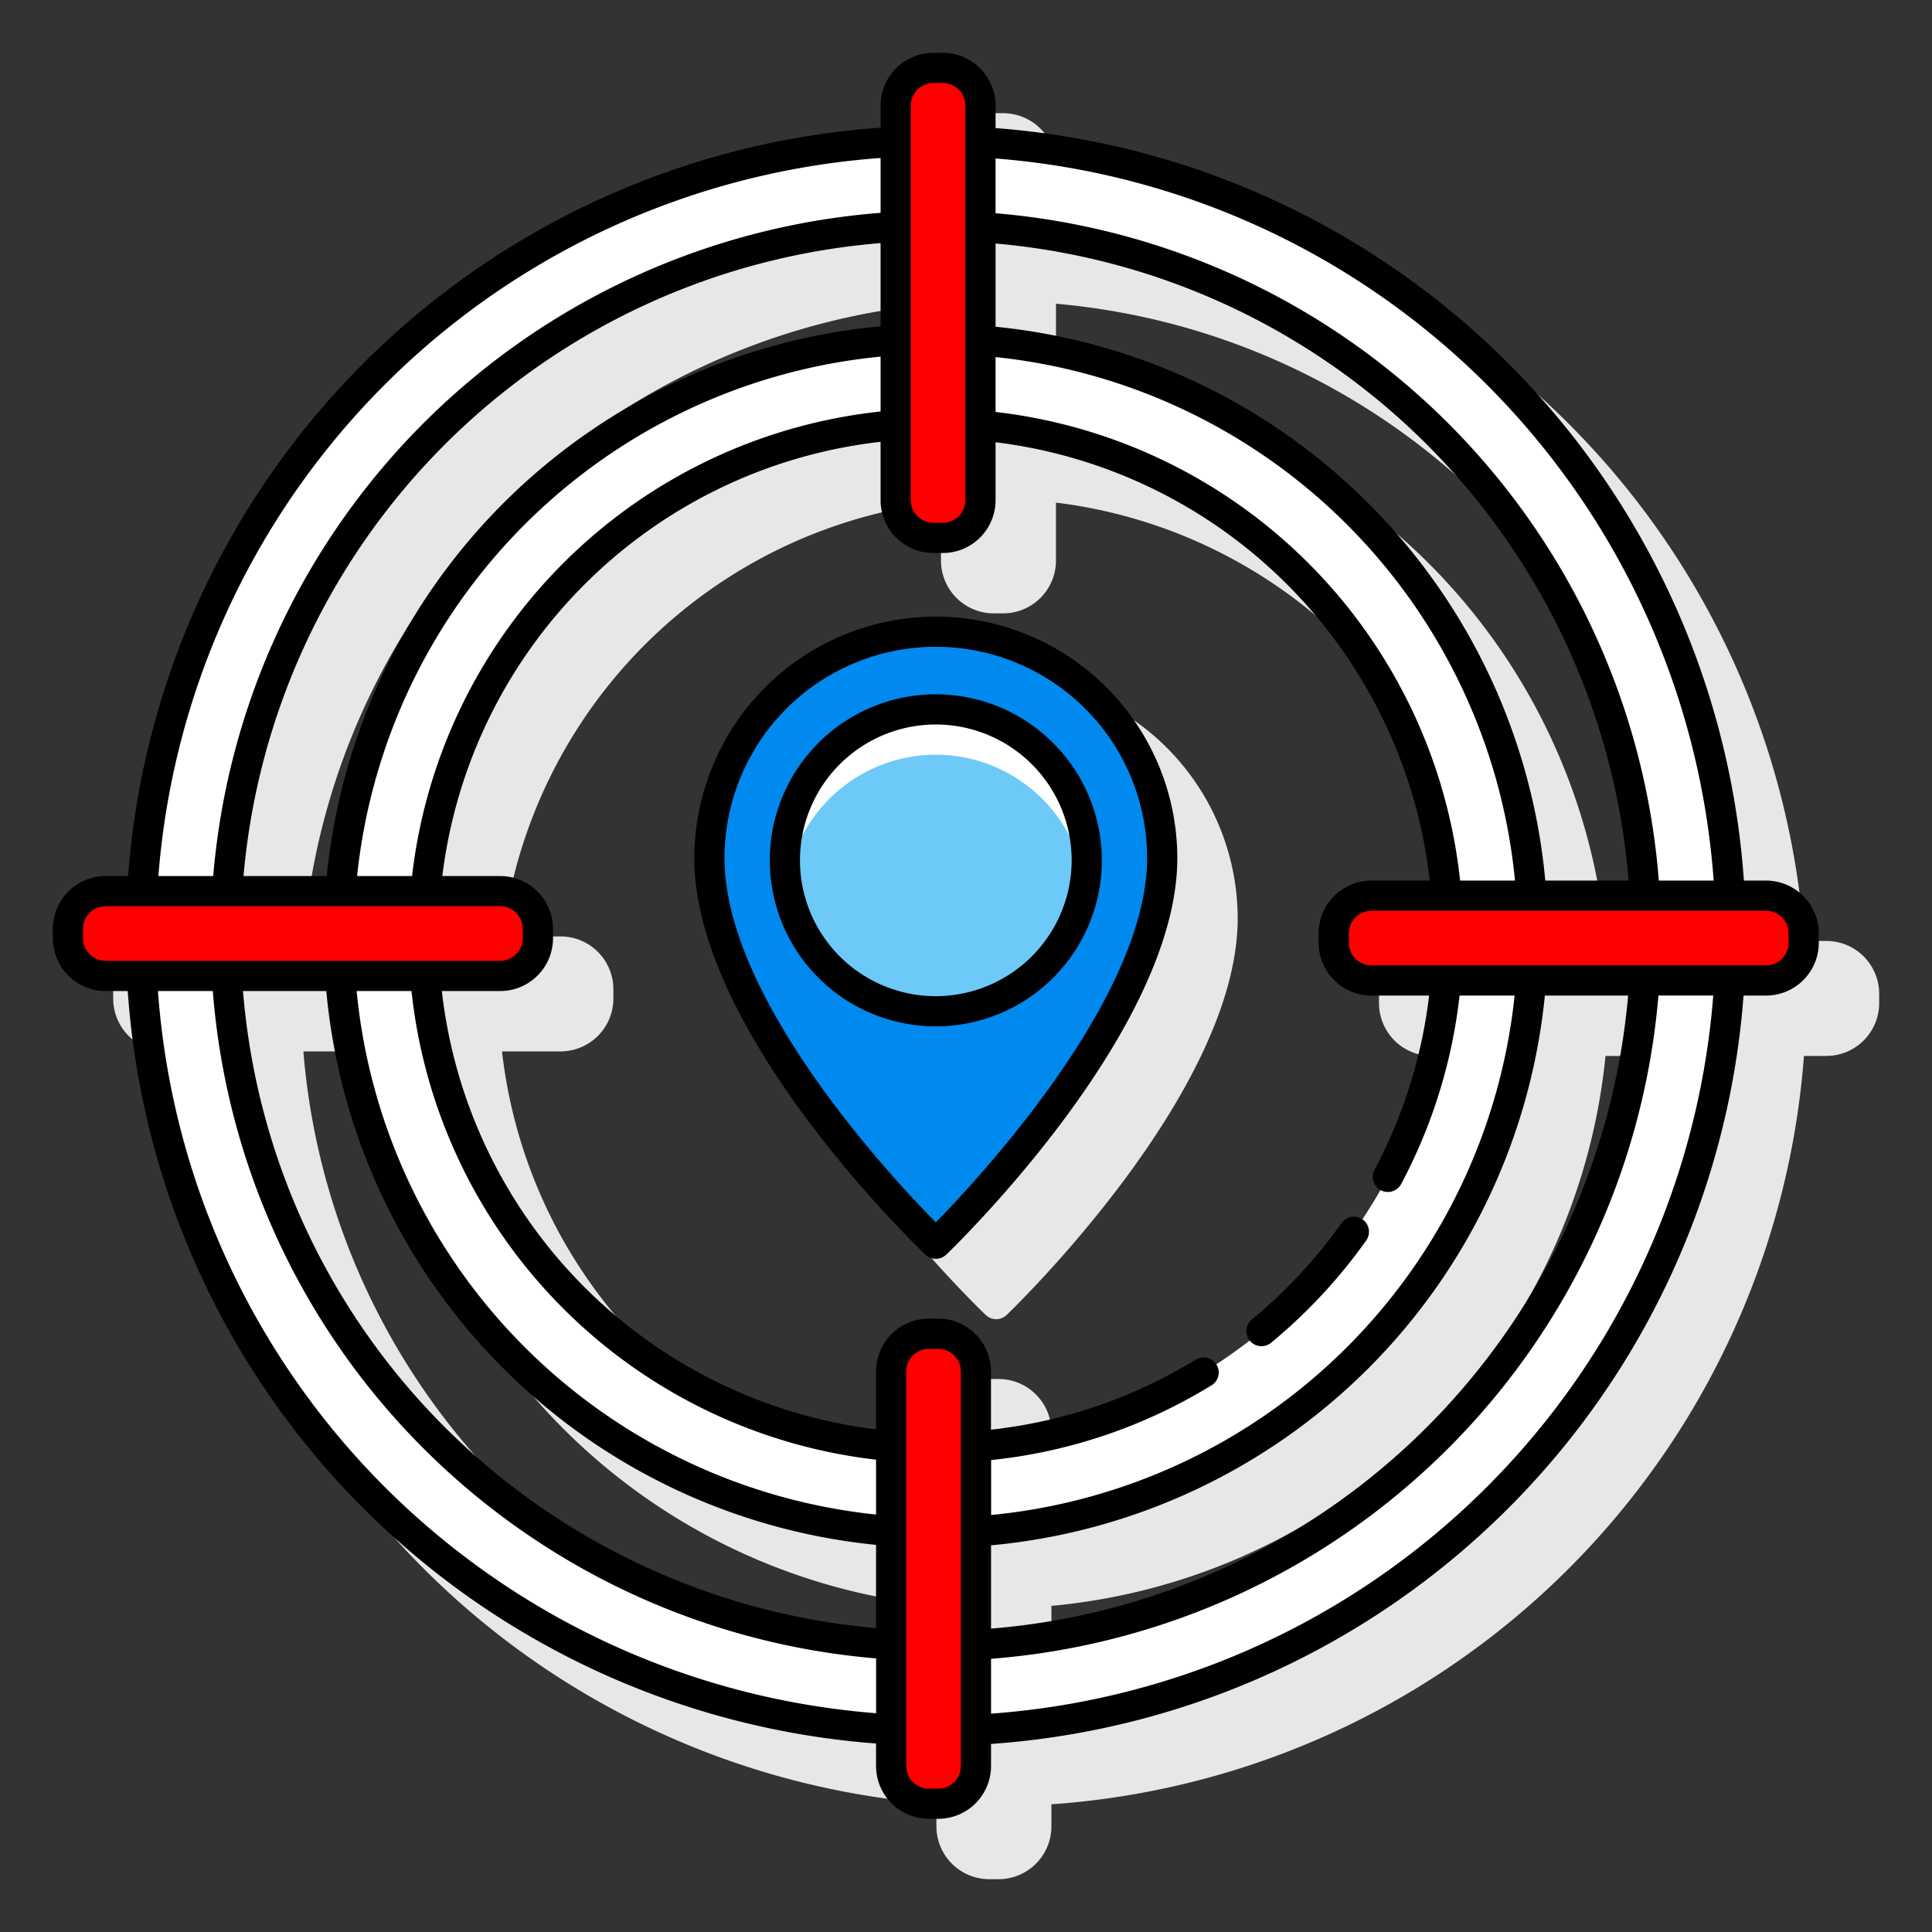 <?xml version="1.0"?>
<svg xmlns="http://www.w3.org/2000/svg" viewBox="0 0 128 128" width="512px" height="512px" class=""><rect x="0" y="0" width="128" height="128" fill="#333333" stroke="none"/><g><path d="M66,44.851a16.018,16.018,0,0,0-16,16C50,72.4,64.685,86.525,65.31,87.121a1,1,0,0,0,1.383,0C67.318,86.518,82,72.278,82,60.851A16.018,16.018,0,0,0,66,44.851Z" fill="#e6e7e8" data-original="#E6E7E8" class="active-path" style="fill:#E6E7E8"/><path d="M121,62.341h-1.461a53.741,53.741,0,0,0-49.58-49.857V11a3.5,3.5,0,0,0-3.5-3.5h-.618a3.5,3.5,0,0,0-3.5,3.5v1.461a53.74,53.74,0,0,0-49.857,49.58H11a3.5,3.5,0,0,0-3.5,3.5v.618a3.5,3.5,0,0,0,3.5,3.5h1.461a53.74,53.74,0,0,0,49.58,49.857V121a3.5,3.5,0,0,0,3.5,3.5h.618a3.5,3.5,0,0,0,3.5-3.5v-1.461a53.741,53.741,0,0,0,49.857-49.58H121a3.5,3.5,0,0,0,3.5-3.5v-.618A3.5,3.5,0,0,0,121,62.341Zm-26.138,0a3.5,3.5,0,0,0-3.5,3.5v.618a3.5,3.5,0,0,0,3.5,3.5H98.7a33,33,0,0,1-29.042,28.78V94.862a3.5,3.5,0,0,0-3.5-3.5h-.618a3.5,3.5,0,0,0-3.5,3.5V98.7a33,33,0,0,1-28.78-29.042h3.877a3.5,3.5,0,0,0,3.5-3.5v-.618a3.5,3.5,0,0,0-3.5-3.5H33.3a33,33,0,0,1,29.042-28.78v3.877a3.5,3.5,0,0,0,3.5,3.5h.618a3.5,3.5,0,0,0,3.5-3.5V33.3a33,33,0,0,1,28.78,29.042Zm-24.9-36.712V20.123A46.116,46.116,0,0,1,111.9,62.341h-5.508A40.63,40.63,0,0,0,69.959,25.629Zm-7.618-.022A40.629,40.629,0,0,0,25.63,62.041H20.122A46.119,46.119,0,0,1,62.341,20.1ZM25.607,69.659a40.631,40.631,0,0,0,36.434,36.712v5.507A46.117,46.117,0,0,1,20.1,69.659Zm44.052,36.734A40.628,40.628,0,0,0,106.37,69.959h5.508A46.117,46.117,0,0,1,69.659,111.9Z" fill="#e6e7e8" data-original="#E6E7E8" class="active-path" style="fill:#E6E7E8"/><path d="M77,56.85C77,67.983,62,82.4,62,82.4S47,68.1,47,56.85a15,15,0,1,1,30,0Z" fill="#0089ef" data-original="#0089EF" class=""/><path d="M62,47A10,10,0,1,0,72,57,10.011,10.011,0,0,0,62,47Z" fill="#6dc9f7" data-original="#6DC9F7" class=""/><path d="M62,50a10.007,10.007,0,0,1,9.875,8.5,10,10,0,1,0-19.75,0A10.007,10.007,0,0,1,62,50Z" fill="#fff" data-original="#FFF" class=""/><path d="M62,9.322A52.678,52.678,0,1,0,114.678,62,52.739,52.739,0,0,0,62,9.322Zm0,99.737A47.059,47.059,0,1,1,109.059,62,47.059,47.059,0,0,1,62,109.059Z" fill="#ffd7e5" data-original="#FFD7E5" class="" style="fill:#FFFFFF" data-old_color="#ffd7e5"/><path d="M62,22.434A39.566,39.566,0,1,0,101.566,62,39.566,39.566,0,0,0,62,22.434Zm0,73.513A33.947,33.947,0,1,1,95.948,62,33.985,33.985,0,0,1,62,95.947Z" fill="#ffd7e5" data-original="#FFD7E5" class="" style="fill:#FFFFFF" data-old_color="#ffd7e5"/><rect x="59.341" y="4.5" width="5.619" height="31.138" rx="2.5" ry="2.5" fill="#fa759e" data-original="#FA759E" class="" style="fill:#FF0000" data-old_color="#fa759e"/><rect x="17.26" y="46.281" width="5.619" height="31.138" rx="2.5" ry="2.5" transform="translate(-41.781 81.919) rotate(-90)" fill="#fa759e" data-original="#FA759E" class="" style="fill:#FF0000" data-old_color="#fa759e"/><rect x="59.041" y="88.362" width="5.619" height="31.138" rx="2.5" ry="2.5" transform="translate(123.7 207.862) rotate(180)" fill="#fa759e" data-original="#FA759E" class="" style="fill:#FF0000" data-old_color="#fa759e"/><rect x="101.122" y="46.581" width="5.619" height="31.138" rx="2.5" ry="2.5" transform="translate(166.081 -41.781) rotate(90)" fill="#fa759e" data-original="#FA759E" class="" style="fill:#FF0000" data-old_color="#fa759e"/><path d="M62,40.851a16.018,16.018,0,0,0-16,16C46,68.4,60.685,82.525,61.31,83.121a1,1,0,0,0,1.383,0C63.318,82.518,78,68.278,78,56.851A16.018,16.018,0,0,0,62,40.851Zm0,40.134c-2.913-2.951-14-14.8-14-24.134a14,14,0,0,1,28,0C76,66.087,64.907,78.017,62,80.985Z" fill="#3a2c60" data-original="#3A2C60" class="" style="fill:#000000" data-old_color="#3a2c60"/><path d="M62,46A11,11,0,1,0,73,57,11.013,11.013,0,0,0,62,46Zm0,20a9,9,0,1,1,9-9A9.01,9.01,0,0,1,62,66Z" fill="#3a2c60" data-original="#3A2C60" class="" style="fill:#000000" data-old_color="#3a2c60"/><path d="M83.578,89.189a1,1,0,0,0,.636-.228,35.288,35.288,0,0,0,6.317-6.8A1,1,0,0,0,88.9,81.005a33.242,33.242,0,0,1-5.96,6.413,1,1,0,0,0,.638,1.771Z" fill="#3a2c60" data-original="#3A2C60" class="" style="fill:#000000" data-old_color="#3a2c60"/><path d="M117,58.341h-1.463A53.735,53.735,0,0,0,65.959,8.488V7a3.5,3.5,0,0,0-3.5-3.5h-.618a3.5,3.5,0,0,0-3.5,3.5V8.46A53.741,53.741,0,0,0,8.486,58.041H7a3.5,3.5,0,0,0-3.5,3.5v.618a3.5,3.5,0,0,0,3.5,3.5H8.463a53.736,53.736,0,0,0,49.578,49.853V117a3.5,3.5,0,0,0,3.5,3.5h.618a3.5,3.5,0,0,0,3.5-3.5v-1.46a53.741,53.741,0,0,0,49.855-49.581H117a3.5,3.5,0,0,0,3.5-3.5v-.618A3.5,3.5,0,0,0,117,58.341Zm-3.465,0H109.9A48.11,48.11,0,0,0,65.959,14.127V10.5A51.734,51.734,0,0,1,113.535,58.341Zm-16.8,0A34.99,34.99,0,0,0,65.959,27.292V23.657a38.608,38.608,0,0,1,34.414,34.684Zm5.644,0A40.608,40.608,0,0,0,65.959,21.648V16.134A46.107,46.107,0,0,1,107.9,58.341ZM60.341,7a1.5,1.5,0,0,1,1.5-1.5h.618a1.5,1.5,0,0,1,1.5,1.5V33.138a1.5,1.5,0,0,1-1.5,1.5h-.618a1.5,1.5,0,0,1-1.5-1.5Zm-2,20.262A34.989,34.989,0,0,0,27.3,58.041H23.658A38.608,38.608,0,0,1,58.341,23.627Zm0-5.643A40.609,40.609,0,0,0,21.649,58.041H16.133A46.107,46.107,0,0,1,58.341,16.106Zm0-11.152V14.1A48.109,48.109,0,0,0,14.126,58.041H10.493A51.735,51.735,0,0,1,58.341,10.467ZM5.5,62.159v-.618a1.5,1.5,0,0,1,1.5-1.5H33.138a1.5,1.5,0,0,1,1.5,1.5v.618a1.5,1.5,0,0,1-1.5,1.5H7A1.5,1.5,0,0,1,5.5,62.159Zm16.119,3.5a40.61,40.61,0,0,0,36.422,36.693v5.514A46.107,46.107,0,0,1,16.1,65.659Zm2.009,0h3.635A34.992,34.992,0,0,0,58.041,96.708v3.635A38.607,38.607,0,0,1,23.628,65.659Zm-13.163,0H14.1a48.111,48.111,0,0,0,43.945,44.215v3.631A51.735,51.735,0,0,1,10.465,65.659ZM63.659,117a1.5,1.5,0,0,1-1.5,1.5h-.618a1.5,1.5,0,0,1-1.5-1.5V90.862a1.5,1.5,0,0,1,1.5-1.5h.618a1.5,1.5,0,0,1,1.5,1.5Zm-1.5-29.638h-.618a3.5,3.5,0,0,0-3.5,3.5V94.7A32.993,32.993,0,0,1,29.273,65.659h3.865a3.5,3.5,0,0,0,3.5-3.5v-.618a3.5,3.5,0,0,0-3.5-3.5H29.305a32.992,32.992,0,0,1,29.036-28.77v3.867a3.5,3.5,0,0,0,3.5,3.5h.618a3.5,3.5,0,0,0,3.5-3.5V29.3A32.993,32.993,0,0,1,94.727,58.341H90.862a3.5,3.5,0,0,0-3.5,3.5v.618a3.5,3.5,0,0,0,3.5,3.5h3.82A32.818,32.818,0,0,1,91.067,77.5a1,1,0,0,0,1.764.943A34.837,34.837,0,0,0,96.7,65.959h3.647a38.608,38.608,0,0,1-34.683,34.414v-3.64A34.769,34.769,0,0,0,80.3,91.761a1,1,0,0,0-1.051-1.7,32.758,32.758,0,0,1-13.594,4.659V90.862A3.5,3.5,0,0,0,62.159,87.362Zm3.5,15.019a40.609,40.609,0,0,0,36.692-36.422h5.516A46.107,46.107,0,0,1,65.659,107.9Zm0,11.152V109.9a48.111,48.111,0,0,0,44.216-43.944h3.632A51.736,51.736,0,0,1,65.659,113.533ZM118.5,62.459a1.5,1.5,0,0,1-1.5,1.5H90.862a1.5,1.5,0,0,1-1.5-1.5v-.618a1.5,1.5,0,0,1,1.5-1.5H117a1.5,1.5,0,0,1,1.5,1.5Z" fill="#3a2c60" data-original="#3A2C60" class="" style="fill:#000000" data-old_color="#3a2c60"/></g> </svg>
